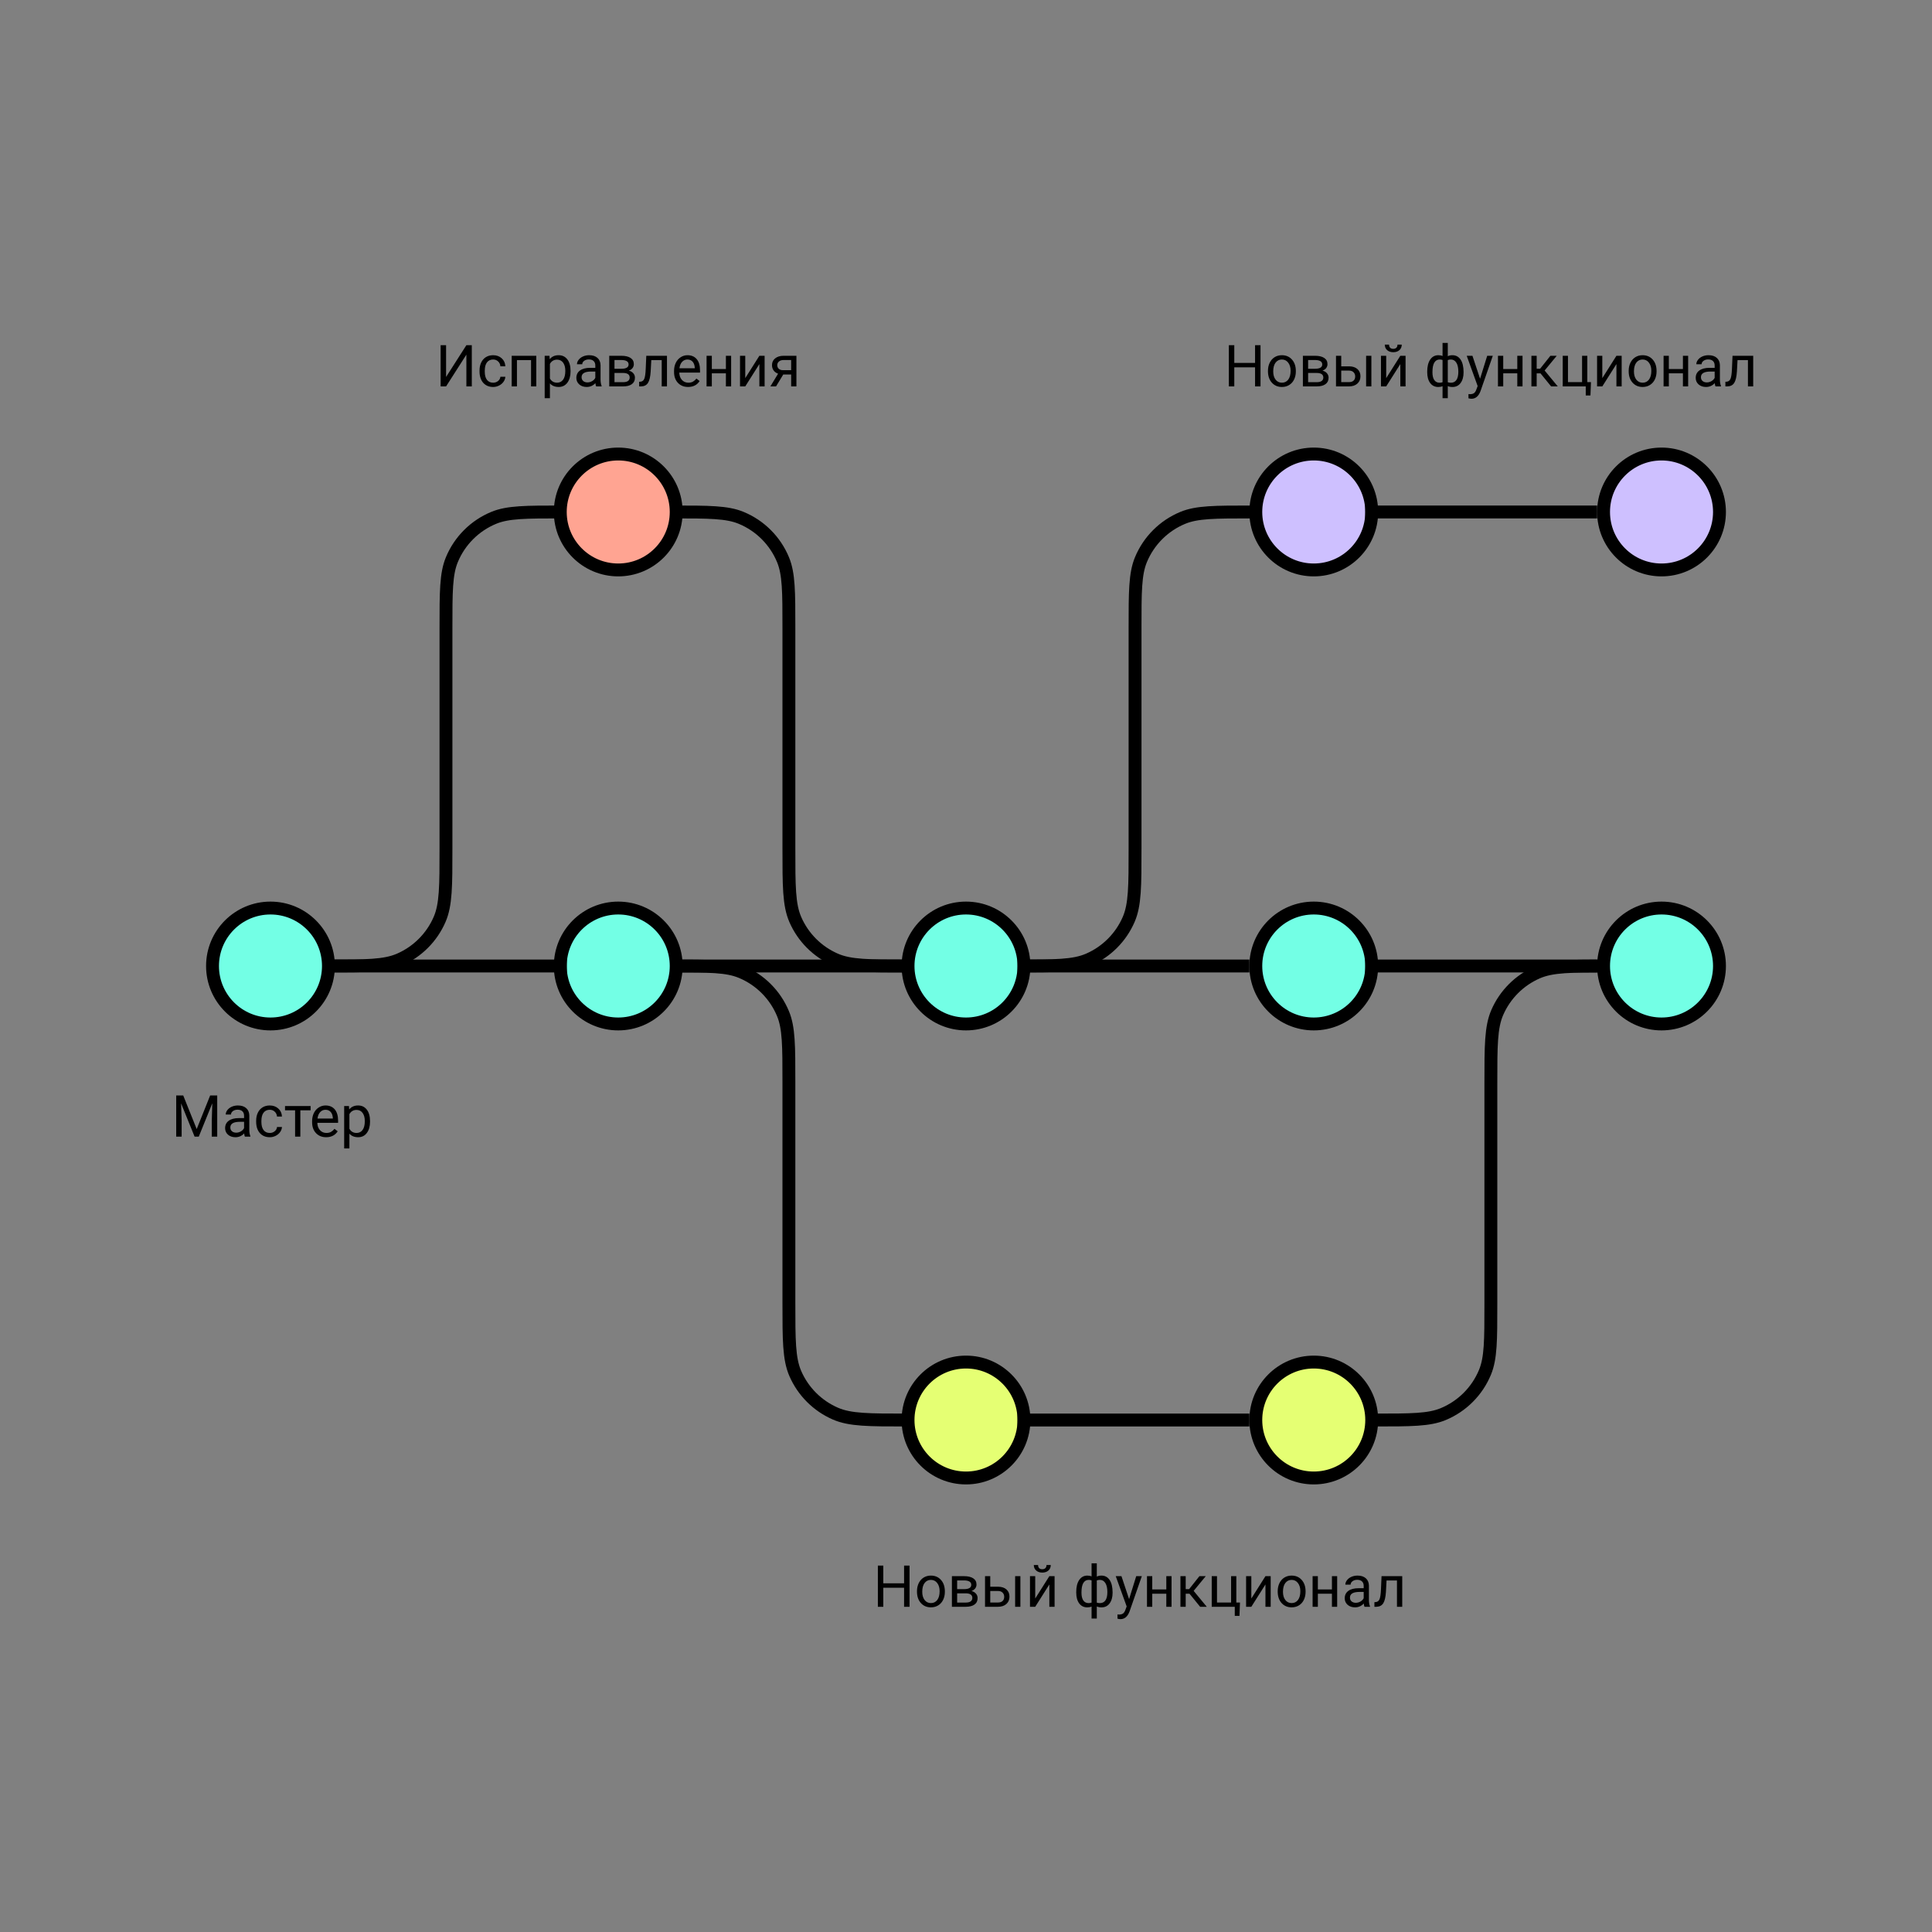 <svg width="600" height="600" viewBox="0 0 600 600" fill="none" xmlns="http://www.w3.org/2000/svg">
    <rect x="0" y="0" width="600" height="600" fill="#808080" stroke="none"/>
    <path d="M56.902 340.203L61.086 350.645L65.269 340.203H67.458V353H65.77V348.017L65.929 342.638L61.727 353H60.435L56.243 342.664L56.41 348.017V353H54.723V340.203H56.902ZM76.054 353C75.96 352.812 75.884 352.479 75.825 351.998C75.069 352.783 74.167 353.176 73.118 353.176C72.181 353.176 71.41 352.912 70.807 352.385C70.209 351.852 69.91 351.178 69.91 350.363C69.91 349.373 70.285 348.605 71.035 348.061C71.791 347.51 72.852 347.234 74.217 347.234H75.799V346.487C75.799 345.919 75.629 345.468 75.289 345.134C74.949 344.794 74.448 344.624 73.786 344.624C73.206 344.624 72.72 344.771 72.327 345.063C71.935 345.356 71.738 345.711 71.738 346.127H70.103C70.103 345.652 70.27 345.195 70.605 344.756C70.944 344.311 71.401 343.959 71.976 343.701C72.556 343.443 73.191 343.314 73.883 343.314C74.978 343.314 75.837 343.59 76.458 344.141C77.079 344.686 77.401 345.438 77.425 346.399V350.776C77.425 351.649 77.536 352.344 77.759 352.859V353H76.054ZM73.356 351.761C73.865 351.761 74.349 351.629 74.806 351.365C75.263 351.102 75.594 350.759 75.799 350.337V348.386H74.524C72.532 348.386 71.536 348.969 71.536 350.135C71.536 350.645 71.706 351.043 72.046 351.33C72.386 351.617 72.822 351.761 73.356 351.761ZM83.788 351.849C84.368 351.849 84.875 351.673 85.309 351.321C85.742 350.97 85.982 350.53 86.029 350.003H87.567C87.538 350.548 87.351 351.066 87.005 351.559C86.659 352.051 86.196 352.443 85.616 352.736C85.042 353.029 84.433 353.176 83.788 353.176C82.493 353.176 81.462 352.745 80.694 351.884C79.933 351.017 79.552 349.833 79.552 348.333V348.061C79.552 347.135 79.722 346.312 80.061 345.591C80.401 344.87 80.888 344.311 81.52 343.912C82.159 343.514 82.912 343.314 83.779 343.314C84.846 343.314 85.731 343.634 86.434 344.272C87.143 344.911 87.52 345.74 87.567 346.76H86.029C85.982 346.145 85.748 345.641 85.326 345.248C84.91 344.85 84.394 344.65 83.779 344.65C82.953 344.65 82.311 344.949 81.855 345.547C81.403 346.139 81.178 346.997 81.178 348.122V348.43C81.178 349.525 81.403 350.369 81.855 350.961C82.306 351.553 82.95 351.849 83.788 351.849ZM96.462 344.809H93.272V353H91.645V344.809H88.517V343.49H96.462V344.809ZM101.287 353.176C99.998 353.176 98.949 352.754 98.141 351.91C97.332 351.061 96.928 349.927 96.928 348.509V348.21C96.928 347.267 97.106 346.426 97.464 345.688C97.827 344.943 98.331 344.363 98.976 343.947C99.626 343.525 100.329 343.314 101.085 343.314C102.321 343.314 103.282 343.722 103.968 344.536C104.653 345.351 104.996 346.517 104.996 348.034V348.711H98.554C98.577 349.648 98.85 350.407 99.371 350.987C99.898 351.562 100.566 351.849 101.375 351.849C101.949 351.849 102.436 351.731 102.834 351.497C103.232 351.263 103.581 350.952 103.88 350.565L104.873 351.339C104.076 352.563 102.881 353.176 101.287 353.176ZM101.085 344.65C100.429 344.65 99.878 344.891 99.433 345.371C98.987 345.846 98.712 346.514 98.606 347.375H103.37V347.252C103.323 346.426 103.101 345.787 102.702 345.336C102.304 344.879 101.765 344.65 101.085 344.65ZM114.919 348.351C114.919 349.798 114.588 350.964 113.926 351.849C113.264 352.733 112.367 353.176 111.236 353.176C110.082 353.176 109.174 352.81 108.512 352.077V356.656H106.886V343.49H108.371L108.45 344.545C109.112 343.725 110.032 343.314 111.21 343.314C112.353 343.314 113.255 343.745 113.917 344.606C114.585 345.468 114.919 346.666 114.919 348.201V348.351ZM113.293 348.166C113.293 347.094 113.064 346.247 112.607 345.626C112.15 345.005 111.523 344.694 110.727 344.694C109.742 344.694 109.004 345.131 108.512 346.004V350.548C108.998 351.415 109.742 351.849 110.744 351.849C111.523 351.849 112.142 351.541 112.599 350.926C113.062 350.305 113.293 349.385 113.293 348.166Z" fill="black"/>
    <path d="M282.466 499H280.77V493.085H274.318V499H272.631V486.203H274.318V491.705H280.77V486.203H282.466V499ZM284.777 494.157C284.777 493.226 284.959 492.388 285.322 491.644C285.691 490.899 286.201 490.325 286.852 489.921C287.508 489.517 288.255 489.314 289.093 489.314C290.388 489.314 291.434 489.763 292.23 490.659C293.033 491.556 293.435 492.748 293.435 494.236V494.351C293.435 495.276 293.256 496.108 292.898 496.847C292.547 497.579 292.04 498.15 291.378 498.561C290.722 498.971 289.966 499.176 289.11 499.176C287.821 499.176 286.775 498.728 285.973 497.831C285.176 496.935 284.777 495.748 284.777 494.271V494.157ZM286.412 494.351C286.412 495.405 286.655 496.252 287.142 496.891C287.634 497.529 288.29 497.849 289.11 497.849C289.937 497.849 290.593 497.526 291.079 496.882C291.565 496.231 291.809 495.323 291.809 494.157C291.809 493.114 291.56 492.271 291.062 491.626C290.569 490.976 289.913 490.65 289.093 490.65C288.29 490.65 287.643 490.97 287.15 491.608C286.658 492.247 286.412 493.161 286.412 494.351ZM295.623 499V489.49H299.332C300.598 489.49 301.567 489.713 302.241 490.158C302.921 490.598 303.261 491.245 303.261 492.101C303.261 492.54 303.129 492.938 302.865 493.296C302.602 493.647 302.212 493.917 301.696 494.104C302.271 494.239 302.73 494.503 303.076 494.896C303.428 495.288 303.604 495.757 303.604 496.302C303.604 497.175 303.281 497.843 302.637 498.306C301.998 498.769 301.093 499 299.921 499H295.623ZM297.249 494.825V497.69H299.938C300.618 497.69 301.125 497.564 301.459 497.312C301.799 497.061 301.969 496.706 301.969 496.249C301.969 495.3 301.271 494.825 299.877 494.825H297.249ZM297.249 493.524H299.35C300.873 493.524 301.635 493.079 301.635 492.188C301.635 491.298 300.914 490.838 299.473 490.809H297.249V493.524ZM307.532 492.769H310.002C311.08 492.78 311.933 493.062 312.56 493.612C313.187 494.163 313.5 494.91 313.5 495.854C313.5 496.803 313.178 497.564 312.533 498.139C311.889 498.713 311.021 499 309.932 499H305.906V489.49H307.532V492.769ZM316.893 499H315.258V489.49H316.893V499ZM307.532 494.096V497.673H309.949C310.559 497.673 311.03 497.518 311.364 497.207C311.698 496.891 311.865 496.46 311.865 495.915C311.865 495.388 311.701 494.957 311.373 494.623C311.051 494.283 310.597 494.107 310.011 494.096H307.532ZM325.884 489.49H327.51V499H325.884V492.065L321.498 499H319.872V489.49H321.498V496.434L325.884 489.49ZM326.323 486.027C326.323 486.736 326.08 487.308 325.594 487.741C325.113 488.169 324.48 488.383 323.695 488.383C322.91 488.383 322.274 488.166 321.788 487.732C321.302 487.299 321.059 486.73 321.059 486.027H322.386C322.386 486.438 322.497 486.76 322.72 486.994C322.942 487.223 323.268 487.337 323.695 487.337C324.105 487.337 324.425 487.223 324.653 486.994C324.888 486.766 325.005 486.443 325.005 486.027H326.323ZM334.233 494.421C334.233 492.833 334.541 491.585 335.156 490.677C335.771 489.769 336.615 489.314 337.688 489.314C338.186 489.314 338.622 489.399 338.997 489.569V485.5H340.623V489.622C341.033 489.417 341.514 489.314 342.064 489.314C343.143 489.314 343.989 489.769 344.604 490.677C345.22 491.585 345.527 492.895 345.527 494.605C345.527 496.006 345.22 497.119 344.604 497.945C343.995 498.771 343.154 499.185 342.082 499.185C341.514 499.185 341.027 499.091 340.623 498.903V502.656H338.997V498.93C338.61 499.1 338.168 499.185 337.67 499.185C336.604 499.185 335.763 498.771 335.147 497.945C334.538 497.119 334.233 495.988 334.233 494.553V494.421ZM343.901 494.421C343.901 493.226 343.696 492.3 343.286 491.644C342.876 490.981 342.311 490.65 341.59 490.65C341.221 490.65 340.898 490.709 340.623 490.826V497.708C340.887 497.808 341.215 497.857 341.607 497.857C342.334 497.857 342.896 497.576 343.295 497.014C343.699 496.451 343.901 495.587 343.901 494.421ZM335.859 494.605C335.859 495.672 336.05 496.48 336.431 497.031C336.812 497.582 337.359 497.857 338.074 497.857C338.414 497.857 338.722 497.805 338.997 497.699V490.8C338.751 490.7 338.449 490.65 338.092 490.65C337.377 490.65 336.826 490.97 336.439 491.608C336.053 492.247 335.859 493.246 335.859 494.605ZM350.651 496.618L352.866 489.49H354.606L350.783 500.468C350.191 502.05 349.251 502.841 347.962 502.841L347.654 502.814L347.048 502.7V501.382L347.487 501.417C348.038 501.417 348.466 501.306 348.771 501.083C349.081 500.86 349.336 500.453 349.535 499.861L349.896 498.895L346.503 489.49H348.278L350.651 496.618ZM363.835 499H362.209V494.939H357.841V499H356.206V489.49H357.841V493.612H362.209V489.49H363.835V499ZM369.416 494.948H368.229V499H366.595V489.49H368.229V493.516H369.293L372.492 489.49H374.461L370.699 494.061L374.777 499H372.712L369.416 494.948ZM376.315 489.49H377.95V497.673H382.327V489.49H383.953V497.673H385.087L384.929 501.821H383.47V499H376.315V489.49ZM392.997 489.49H394.623V499H392.997V492.065L388.611 499H386.985V489.49H388.611V496.434L392.997 489.49ZM396.803 494.157C396.803 493.226 396.984 492.388 397.348 491.644C397.717 490.899 398.227 490.325 398.877 489.921C399.533 489.517 400.28 489.314 401.118 489.314C402.413 489.314 403.459 489.763 404.256 490.659C405.059 491.556 405.46 492.748 405.46 494.236V494.351C405.46 495.276 405.281 496.108 404.924 496.847C404.572 497.579 404.065 498.15 403.403 498.561C402.747 498.971 401.991 499.176 401.136 499.176C399.847 499.176 398.801 498.728 397.998 497.831C397.201 496.935 396.803 495.748 396.803 494.271V494.157ZM398.438 494.351C398.438 495.405 398.681 496.252 399.167 496.891C399.659 497.529 400.315 497.849 401.136 497.849C401.962 497.849 402.618 497.526 403.104 496.882C403.591 496.231 403.834 495.323 403.834 494.157C403.834 493.114 403.585 492.271 403.087 491.626C402.595 490.976 401.938 490.65 401.118 490.65C400.315 490.65 399.668 490.97 399.176 491.608C398.684 492.247 398.438 493.161 398.438 494.351ZM415.269 499H413.643V494.939H409.274V499H407.64V489.49H409.274V493.612H413.643V489.49H415.269V499ZM423.759 499C423.665 498.812 423.589 498.479 423.53 497.998C422.774 498.783 421.872 499.176 420.823 499.176C419.886 499.176 419.115 498.912 418.512 498.385C417.914 497.852 417.615 497.178 417.615 496.363C417.615 495.373 417.99 494.605 418.74 494.061C419.496 493.51 420.557 493.234 421.922 493.234H423.504V492.487C423.504 491.919 423.334 491.468 422.994 491.134C422.654 490.794 422.153 490.624 421.491 490.624C420.911 490.624 420.425 490.771 420.032 491.063C419.64 491.356 419.443 491.711 419.443 492.127H417.809C417.809 491.652 417.976 491.195 418.31 490.756C418.649 490.311 419.106 489.959 419.681 489.701C420.261 489.443 420.896 489.314 421.588 489.314C422.684 489.314 423.542 489.59 424.163 490.141C424.784 490.686 425.106 491.438 425.13 492.399V496.776C425.13 497.649 425.241 498.344 425.464 498.859V499H423.759ZM421.061 497.761C421.57 497.761 422.054 497.629 422.511 497.365C422.968 497.102 423.299 496.759 423.504 496.337V494.386H422.229C420.237 494.386 419.241 494.969 419.241 496.135C419.241 496.645 419.411 497.043 419.751 497.33C420.091 497.617 420.527 497.761 421.061 497.761ZM435.475 489.49V499H433.84V490.835H430.605L430.412 494.395C430.307 496.029 430.031 497.198 429.586 497.901C429.146 498.604 428.446 498.971 427.485 499H426.835V497.567L427.301 497.532C427.828 497.474 428.206 497.169 428.435 496.618C428.663 496.067 428.81 495.048 428.874 493.56L429.05 489.49H435.475Z" fill="black"/>
    <path d="M391.466 120H389.77V114.085H383.318V120H381.631V107.203H383.318V112.705H389.77V107.203H391.466V120ZM393.777 115.157C393.777 114.226 393.959 113.388 394.322 112.644C394.691 111.899 395.201 111.325 395.852 110.921C396.508 110.517 397.255 110.314 398.093 110.314C399.388 110.314 400.434 110.763 401.23 111.659C402.033 112.556 402.435 113.748 402.435 115.236V115.351C402.435 116.276 402.256 117.108 401.898 117.847C401.547 118.579 401.04 119.15 400.378 119.561C399.722 119.971 398.966 120.176 398.11 120.176C396.821 120.176 395.775 119.728 394.973 118.831C394.176 117.935 393.777 116.748 393.777 115.271V115.157ZM395.412 115.351C395.412 116.405 395.655 117.252 396.142 117.891C396.634 118.529 397.29 118.849 398.11 118.849C398.937 118.849 399.593 118.526 400.079 117.882C400.565 117.231 400.809 116.323 400.809 115.157C400.809 114.114 400.56 113.271 400.062 112.626C399.569 111.976 398.913 111.65 398.093 111.65C397.29 111.65 396.643 111.97 396.15 112.608C395.658 113.247 395.412 114.161 395.412 115.351ZM404.623 120V110.49H408.332C409.598 110.49 410.567 110.713 411.241 111.158C411.921 111.598 412.261 112.245 412.261 113.101C412.261 113.54 412.129 113.938 411.865 114.296C411.602 114.647 411.212 114.917 410.696 115.104C411.271 115.239 411.73 115.503 412.076 115.896C412.428 116.288 412.604 116.757 412.604 117.302C412.604 118.175 412.281 118.843 411.637 119.306C410.998 119.769 410.093 120 408.921 120H404.623ZM406.249 115.825V118.69H408.938C409.618 118.69 410.125 118.564 410.459 118.312C410.799 118.061 410.969 117.706 410.969 117.249C410.969 116.3 410.271 115.825 408.877 115.825H406.249ZM406.249 114.524H408.35C409.873 114.524 410.635 114.079 410.635 113.188C410.635 112.298 409.914 111.838 408.473 111.809H406.249V114.524ZM416.532 113.769H419.002C420.08 113.78 420.933 114.062 421.56 114.612C422.187 115.163 422.5 115.91 422.5 116.854C422.5 117.803 422.178 118.564 421.533 119.139C420.889 119.713 420.021 120 418.932 120H414.906V110.49H416.532V113.769ZM425.893 120H424.258V110.49H425.893V120ZM416.532 115.096V118.673H418.949C419.559 118.673 420.03 118.518 420.364 118.207C420.698 117.891 420.865 117.46 420.865 116.915C420.865 116.388 420.701 115.957 420.373 115.623C420.051 115.283 419.597 115.107 419.011 115.096H416.532ZM434.884 110.49H436.51V120H434.884V113.065L430.498 120H428.872V110.49H430.498V117.434L434.884 110.49ZM435.323 107.027C435.323 107.736 435.08 108.308 434.594 108.741C434.113 109.169 433.48 109.383 432.695 109.383C431.91 109.383 431.274 109.166 430.788 108.732C430.302 108.299 430.059 107.73 430.059 107.027H431.386C431.386 107.438 431.497 107.76 431.72 107.994C431.942 108.223 432.268 108.337 432.695 108.337C433.105 108.337 433.425 108.223 433.653 107.994C433.888 107.766 434.005 107.443 434.005 107.027H435.323ZM443.233 115.421C443.233 113.833 443.541 112.585 444.156 111.677C444.771 110.769 445.615 110.314 446.688 110.314C447.186 110.314 447.622 110.399 447.997 110.569V106.5H449.623V110.622C450.033 110.417 450.514 110.314 451.064 110.314C452.143 110.314 452.989 110.769 453.604 111.677C454.22 112.585 454.527 113.895 454.527 115.605C454.527 117.006 454.22 118.119 453.604 118.945C452.995 119.771 452.154 120.185 451.082 120.185C450.514 120.185 450.027 120.091 449.623 119.903V123.656H447.997V119.93C447.61 120.1 447.168 120.185 446.67 120.185C445.604 120.185 444.763 119.771 444.147 118.945C443.538 118.119 443.233 116.988 443.233 115.553V115.421ZM452.901 115.421C452.901 114.226 452.696 113.3 452.286 112.644C451.876 111.981 451.311 111.65 450.59 111.65C450.221 111.65 449.898 111.709 449.623 111.826V118.708C449.887 118.808 450.215 118.857 450.607 118.857C451.334 118.857 451.896 118.576 452.295 118.014C452.699 117.451 452.901 116.587 452.901 115.421ZM444.859 115.605C444.859 116.672 445.05 117.48 445.431 118.031C445.812 118.582 446.359 118.857 447.074 118.857C447.414 118.857 447.722 118.805 447.997 118.699V111.8C447.751 111.7 447.449 111.65 447.092 111.65C446.377 111.65 445.826 111.97 445.439 112.608C445.053 113.247 444.859 114.246 444.859 115.605ZM459.651 117.618L461.866 110.49H463.606L459.783 121.468C459.191 123.05 458.251 123.841 456.962 123.841L456.654 123.814L456.048 123.7V122.382L456.487 122.417C457.038 122.417 457.466 122.306 457.771 122.083C458.081 121.86 458.336 121.453 458.535 120.861L458.896 119.895L455.503 110.49H457.278L459.651 117.618ZM472.835 120H471.209V115.939H466.841V120H465.206V110.49H466.841V114.612H471.209V110.49H472.835V120ZM478.416 115.948H477.229V120H475.595V110.49H477.229V114.516H478.293L481.492 110.49H483.461L479.699 115.061L483.777 120H481.712L478.416 115.948ZM485.315 110.49H486.95V118.673H491.327V110.49H492.953V118.673H494.087L493.929 122.821H492.47V120H485.315V110.49ZM501.997 110.49H503.623V120H501.997V113.065L497.611 120H495.985V110.49H497.611V117.434L501.997 110.49ZM505.803 115.157C505.803 114.226 505.984 113.388 506.348 112.644C506.717 111.899 507.227 111.325 507.877 110.921C508.533 110.517 509.28 110.314 510.118 110.314C511.413 110.314 512.459 110.763 513.256 111.659C514.059 112.556 514.46 113.748 514.46 115.236V115.351C514.46 116.276 514.281 117.108 513.924 117.847C513.572 118.579 513.065 119.15 512.403 119.561C511.747 119.971 510.991 120.176 510.136 120.176C508.847 120.176 507.801 119.728 506.998 118.831C506.201 117.935 505.803 116.748 505.803 115.271V115.157ZM507.438 115.351C507.438 116.405 507.681 117.252 508.167 117.891C508.659 118.529 509.315 118.849 510.136 118.849C510.962 118.849 511.618 118.526 512.104 117.882C512.591 117.231 512.834 116.323 512.834 115.157C512.834 114.114 512.585 113.271 512.087 112.626C511.595 111.976 510.938 111.65 510.118 111.65C509.315 111.65 508.668 111.97 508.176 112.608C507.684 113.247 507.438 114.161 507.438 115.351ZM524.269 120H522.643V115.939H518.274V120H516.64V110.49H518.274V114.612H522.643V110.49H524.269V120ZM532.759 120C532.665 119.812 532.589 119.479 532.53 118.998C531.774 119.783 530.872 120.176 529.823 120.176C528.886 120.176 528.115 119.912 527.512 119.385C526.914 118.852 526.615 118.178 526.615 117.363C526.615 116.373 526.99 115.605 527.74 115.061C528.496 114.51 529.557 114.234 530.922 114.234H532.504V113.487C532.504 112.919 532.334 112.468 531.994 112.134C531.654 111.794 531.153 111.624 530.491 111.624C529.911 111.624 529.425 111.771 529.032 112.063C528.64 112.356 528.443 112.711 528.443 113.127H526.809C526.809 112.652 526.976 112.195 527.31 111.756C527.649 111.311 528.106 110.959 528.681 110.701C529.261 110.443 529.896 110.314 530.588 110.314C531.684 110.314 532.542 110.59 533.163 111.141C533.784 111.686 534.106 112.438 534.13 113.399V117.776C534.13 118.649 534.241 119.344 534.464 119.859V120H532.759ZM530.061 118.761C530.57 118.761 531.054 118.629 531.511 118.365C531.968 118.102 532.299 117.759 532.504 117.337V115.386H531.229C529.237 115.386 528.241 115.969 528.241 117.135C528.241 117.645 528.411 118.043 528.751 118.33C529.091 118.617 529.527 118.761 530.061 118.761ZM544.475 110.49V120H542.84V111.835H539.605L539.412 115.395C539.307 117.029 539.031 118.198 538.586 118.901C538.146 119.604 537.446 119.971 536.485 120H535.835V118.567L536.301 118.532C536.828 118.474 537.206 118.169 537.435 117.618C537.663 117.067 537.81 116.048 537.874 114.56L538.05 110.49H544.475Z" fill="black"/>
    <path d="M144.838 107.203H146.525V120H144.838V110.139L138.536 120H136.84V107.203H138.536V117.064L144.838 107.203ZM153.161 118.849C153.741 118.849 154.248 118.673 154.682 118.321C155.115 117.97 155.355 117.53 155.402 117.003H156.94C156.911 117.548 156.724 118.066 156.378 118.559C156.032 119.051 155.569 119.443 154.989 119.736C154.415 120.029 153.806 120.176 153.161 120.176C151.866 120.176 150.835 119.745 150.067 118.884C149.306 118.017 148.925 116.833 148.925 115.333V115.061C148.925 114.135 149.095 113.312 149.435 112.591C149.774 111.87 150.261 111.311 150.894 110.912C151.532 110.514 152.285 110.314 153.152 110.314C154.219 110.314 155.104 110.634 155.807 111.272C156.516 111.911 156.894 112.74 156.94 113.76H155.402C155.355 113.145 155.121 112.641 154.699 112.248C154.283 111.85 153.768 111.65 153.152 111.65C152.326 111.65 151.685 111.949 151.228 112.547C150.776 113.139 150.551 113.997 150.551 115.122V115.43C150.551 116.525 150.776 117.369 151.228 117.961C151.679 118.553 152.323 118.849 153.161 118.849ZM166.547 120H164.921V111.835H160.544V120H158.909V110.49H166.547V120ZM177.19 115.351C177.19 116.798 176.859 117.964 176.197 118.849C175.535 119.733 174.639 120.176 173.508 120.176C172.354 120.176 171.445 119.81 170.783 119.077V123.656H169.157V110.49H170.643L170.722 111.545C171.384 110.725 172.304 110.314 173.481 110.314C174.624 110.314 175.526 110.745 176.188 111.606C176.856 112.468 177.19 113.666 177.19 115.201V115.351ZM175.564 115.166C175.564 114.094 175.336 113.247 174.879 112.626C174.422 112.005 173.795 111.694 172.998 111.694C172.014 111.694 171.275 112.131 170.783 113.004V117.548C171.27 118.415 172.014 118.849 173.016 118.849C173.795 118.849 174.413 118.541 174.87 117.926C175.333 117.305 175.564 116.385 175.564 115.166ZM185.136 120C185.042 119.812 184.966 119.479 184.907 118.998C184.151 119.783 183.249 120.176 182.2 120.176C181.263 120.176 180.492 119.912 179.889 119.385C179.291 118.852 178.992 118.178 178.992 117.363C178.992 116.373 179.367 115.605 180.117 115.061C180.873 114.51 181.934 114.234 183.299 114.234H184.881V113.487C184.881 112.919 184.711 112.468 184.371 112.134C184.031 111.794 183.53 111.624 182.868 111.624C182.288 111.624 181.802 111.771 181.409 112.063C181.017 112.356 180.82 112.711 180.82 113.127H179.186C179.186 112.652 179.353 112.195 179.687 111.756C180.026 111.311 180.483 110.959 181.058 110.701C181.638 110.443 182.273 110.314 182.965 110.314C184.061 110.314 184.919 110.59 185.54 111.141C186.161 111.686 186.483 112.438 186.507 113.399V117.776C186.507 118.649 186.618 119.344 186.841 119.859V120H185.136ZM182.438 118.761C182.947 118.761 183.431 118.629 183.888 118.365C184.345 118.102 184.676 117.759 184.881 117.337V115.386H183.606C181.614 115.386 180.618 115.969 180.618 117.135C180.618 117.645 180.788 118.043 181.128 118.33C181.468 118.617 181.904 118.761 182.438 118.761ZM189.205 120V110.49H192.914C194.18 110.49 195.149 110.713 195.823 111.158C196.503 111.598 196.843 112.245 196.843 113.101C196.843 113.54 196.711 113.938 196.447 114.296C196.184 114.647 195.794 114.917 195.278 115.104C195.853 115.239 196.312 115.503 196.658 115.896C197.01 116.288 197.186 116.757 197.186 117.302C197.186 118.175 196.863 118.843 196.219 119.306C195.58 119.769 194.675 120 193.503 120H189.205ZM190.831 115.825V118.69H193.521C194.2 118.69 194.707 118.564 195.041 118.312C195.381 118.061 195.551 117.706 195.551 117.249C195.551 116.3 194.854 115.825 193.459 115.825H190.831ZM190.831 114.524H192.932C194.455 114.524 195.217 114.079 195.217 113.188C195.217 112.298 194.496 111.838 193.055 111.809H190.831V114.524ZM207.135 110.49V120H205.5V111.835H202.266L202.072 115.395C201.967 117.029 201.691 118.198 201.246 118.901C200.807 119.604 200.106 119.971 199.146 120H198.495V118.567L198.961 118.532C199.488 118.474 199.866 118.169 200.095 117.618C200.323 117.067 200.47 116.048 200.534 114.56L200.71 110.49H207.135ZM213.691 120.176C212.402 120.176 211.354 119.754 210.545 118.91C209.736 118.061 209.332 116.927 209.332 115.509V115.21C209.332 114.267 209.511 113.426 209.868 112.688C210.231 111.943 210.735 111.363 211.38 110.947C212.03 110.525 212.733 110.314 213.489 110.314C214.726 110.314 215.687 110.722 216.372 111.536C217.058 112.351 217.4 113.517 217.4 115.034V115.711H210.958C210.981 116.648 211.254 117.407 211.775 117.987C212.303 118.562 212.971 118.849 213.779 118.849C214.354 118.849 214.84 118.731 215.238 118.497C215.637 118.263 215.985 117.952 216.284 117.565L217.277 118.339C216.48 119.563 215.285 120.176 213.691 120.176ZM213.489 111.65C212.833 111.65 212.282 111.891 211.837 112.371C211.392 112.846 211.116 113.514 211.011 114.375H215.774V114.252C215.728 113.426 215.505 112.787 215.106 112.336C214.708 111.879 214.169 111.65 213.489 111.65ZM227.06 120H225.434V115.939H221.065V120H219.431V110.49H221.065V114.612H225.434V110.49H227.06V120ZM235.831 110.49H237.457V120H235.831V113.065L231.445 120H229.819V110.49H231.445V117.434L235.831 110.49ZM247.336 110.49V120H245.701V116.3H243.249L241.008 120H239.25L241.641 116.054C241.031 115.831 240.562 115.488 240.234 115.025C239.912 114.557 239.751 114.012 239.751 113.391C239.751 112.523 240.076 111.826 240.727 111.299C241.377 110.766 242.247 110.496 243.337 110.49H247.336ZM241.386 113.408C241.386 113.871 241.544 114.246 241.86 114.533C242.177 114.814 242.596 114.958 243.117 114.964H245.701V111.809H243.363C242.76 111.809 242.279 111.958 241.922 112.257C241.564 112.55 241.386 112.934 241.386 113.408Z" fill="black"/>
    <circle cx="84" cy="300" r="18" transform="rotate(90 84 300)" fill="#73FFE5" stroke="black" stroke-width="4"/>
    <circle cx="192" cy="300" r="18" transform="rotate(90 192 300)" fill="#73FFE5" stroke="black" stroke-width="4"/>
    <circle cx="408" cy="300" r="18" transform="rotate(90 408 300)" fill="#73FFE5" stroke="black" stroke-width="4"/>
    <circle cx="300" cy="441" r="18" transform="rotate(90 300 441)" fill="#E5FF73" stroke="black" stroke-width="4"/>
    <circle cx="192" cy="159" r="18" transform="rotate(90 192 159)" fill="#FFA492" stroke="black" stroke-width="4"/>
    <circle cx="408" cy="441" r="18" transform="rotate(90 408 441)" fill="#E5FF73" stroke="black" stroke-width="4"/>
    <circle cx="408" cy="159" r="18" transform="rotate(90 408 159)" fill="#CEC0FF" stroke="black" stroke-width="4"/>
    <circle cx="516" cy="159" r="18" transform="rotate(90 516 159)" fill="#CEC0FF" stroke="black" stroke-width="4"/>
    <circle cx="516" cy="300" r="18" transform="rotate(90 516 300)" fill="#73FFE5" stroke="black" stroke-width="4"/>
    <path d="M102 300H176" stroke="black" stroke-width="4"/>
    <path d="M424 300L496 300" stroke="black" stroke-width="4"/>
    <path d="M424 159L496 159" stroke="black" stroke-width="4"/>
    <path d="M316 300L388 300" stroke="black" stroke-width="4"/>
    <path d="M316 441L388 441" stroke="black" stroke-width="4"/>
    <path d="M210 300L282 300" stroke="black" stroke-width="4"/>
    <circle cx="300" cy="300" r="18" transform="rotate(90 300 300)" fill="#73FFE5" stroke="black" stroke-width="4"/>
    <path d="M174.5 159V159C163.317 159 157.726 159 153.316 160.827C147.435 163.263 142.763 167.935 140.327 173.816C138.5 178.226 138.5 183.817 138.5 195V263.5C138.5 275.152 138.5 280.978 136.52 285.546C134.096 291.137 129.637 295.596 124.046 298.02C119.478 300 113.652 300 102 300V300" stroke="black" stroke-width="4"/>
    <path d="M209 159V159C220.183 159 225.774 159 230.184 160.827C236.065 163.263 240.737 167.935 243.173 173.816C245 178.226 245 183.817 245 195V263.5C245 275.152 245 280.978 246.98 285.546C249.404 291.137 253.863 295.596 259.454 298.02C264.022 300 269.848 300 281.5 300V300" stroke="black" stroke-width="4"/>
    <path d="M388.5 159V159C377.317 159 371.726 159 367.316 160.827C361.435 163.263 356.763 167.935 354.327 173.816C352.5 178.226 352.5 183.817 352.5 195V263.5C352.5 275.152 352.5 280.978 350.52 285.546C348.096 291.137 343.637 295.596 338.046 298.02C333.478 300 327.652 300 316 300V300" stroke="black" stroke-width="4"/>
    <path d="M427 441V441C438.183 441 443.774 441 448.184 439.173C454.065 436.737 458.737 432.065 461.173 426.184C463 421.774 463 416.183 463 405V336.5C463 324.848 463 319.022 464.98 314.454C467.404 308.863 471.863 304.404 477.454 301.98C482.022 300 487.848 300 499.5 300V300" stroke="black" stroke-width="4"/>
    <path d="M209 300V300C220.183 300 225.774 300 230.184 301.827C236.065 304.263 240.737 308.935 243.173 314.816C245 319.226 245 324.817 245 336V404.5C245 416.152 245 421.978 246.98 426.546C249.404 432.137 253.863 436.596 259.454 439.02C264.022 441 269.848 441 281.5 441V441" stroke="black" stroke-width="4"/>
</svg>
